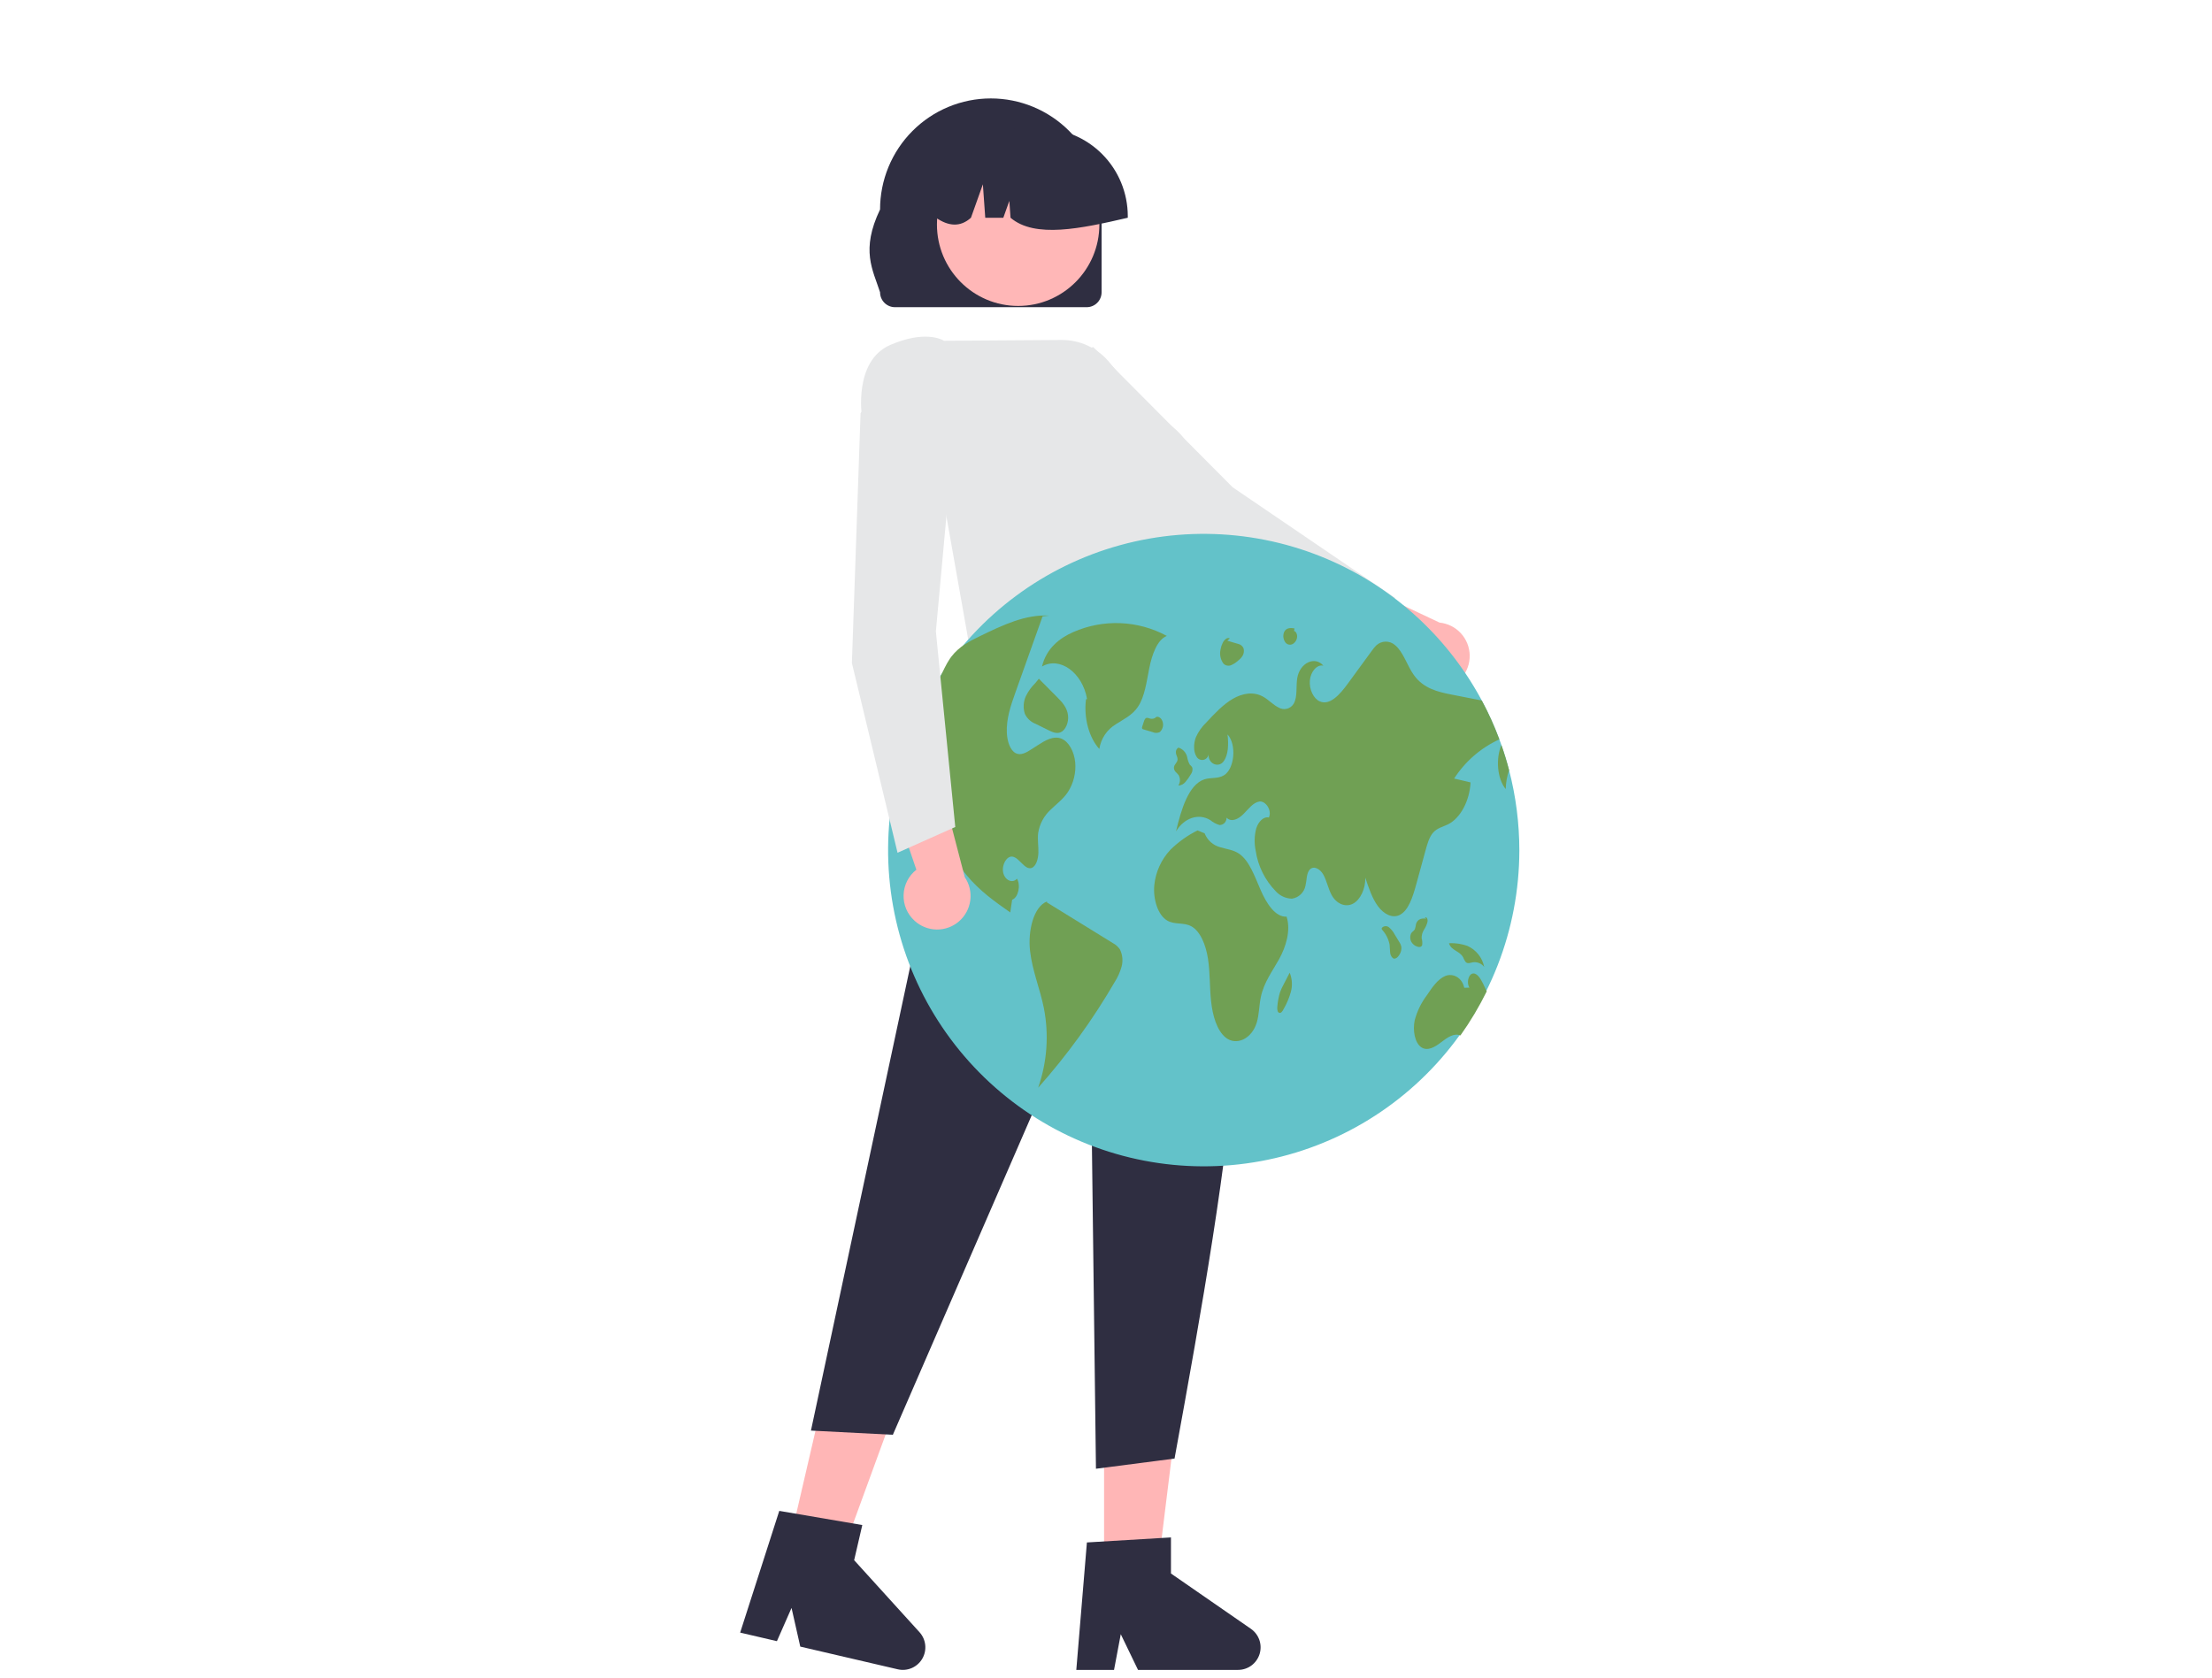 <svg width="261" height="198" viewBox="0 0 261 198" fill="none" xmlns="http://www.w3.org/2000/svg">
<g clip-path="url(#clip0_206_103)">
<path d="M170.006 81.339C169.438 81.421 168.859 81.377 168.31 81.211C167.76 81.045 167.254 80.76 166.826 80.376C166.399 79.993 166.06 79.52 165.834 78.991C165.609 78.462 165.501 77.89 165.52 77.315L152.496 72.299L158.393 68.072L169.857 73.483C170.819 73.579 171.712 74.025 172.368 74.736C173.023 75.448 173.396 76.376 173.414 77.345C173.432 78.313 173.096 79.255 172.467 79.991C171.839 80.727 170.963 81.207 170.006 81.339L170.006 81.339Z" fill="#FFB7B7"/>
<path d="M162.565 77.741L164.599 70.552L164.498 70.484L145.45 57.516L128.984 40.957L119.393 44.798L120.022 47.84L120.064 47.878L141.956 67.53L141.976 67.54L162.565 77.741Z" fill="#E6E7E8"/>
<path d="M143.05 94.161L113.57 90.02L116.165 71.891H137.868L143.05 94.161Z" fill="#FFB6B6"/>
<path d="M92.961 182.932L99.008 184.34L107.306 161.634L98.381 159.556L92.961 182.932Z" fill="#FFB6B6"/>
<path d="M87.334 192.689L91.671 193.699L93.396 189.776L94.427 194.341L105.929 197.02C106.48 197.149 107.058 197.097 107.578 196.873C108.098 196.649 108.533 196.264 108.82 195.775C109.106 195.286 109.229 194.717 109.17 194.153C109.111 193.589 108.874 193.058 108.493 192.639L100.783 184.142L101.744 179.994L91.949 178.322L87.334 192.689Z" fill="#2F2E41"/>
<path d="M130.273 186.309H136.482L139.436 162.31H130.273V186.309Z" fill="#FFB6B6"/>
<path d="M126.996 197.09H131.448L132.243 192.877L134.278 197.09H146.087C146.653 197.09 147.204 196.908 147.66 196.572C148.116 196.236 148.452 195.763 148.621 195.221C148.789 194.68 148.781 194.098 148.596 193.562C148.411 193.026 148.061 192.563 147.595 192.24L138.165 185.713V181.455L128.247 182.048L126.996 197.09Z" fill="#2F2E41"/>
<path d="M113.198 86.944L142.028 84.645C150.535 104.562 145.125 136.357 138.588 172.148L129.315 173.35L128.596 115.837L105.35 169.341L95.686 168.846L113.198 86.944Z" fill="#2F2E41"/>
<path d="M129.98 34.497V24.722C129.981 23.002 129.643 21.298 128.987 19.708C128.331 18.118 127.368 16.673 126.154 15.456C124.941 14.239 123.5 13.274 121.914 12.615C120.327 11.956 118.627 11.617 116.911 11.617C115.194 11.617 113.494 11.956 111.908 12.615C110.322 13.274 108.88 14.239 107.667 15.456C106.453 16.673 105.491 18.118 104.834 19.708C104.178 21.298 103.84 23.002 103.841 24.722C101.538 29.533 102.979 31.82 103.841 34.497C103.842 34.964 104.027 35.41 104.356 35.74C104.685 36.07 105.131 36.255 105.596 36.256H128.224C128.69 36.255 129.136 36.07 129.465 35.74C129.794 35.411 129.979 34.964 129.98 34.497Z" fill="#2F2E41"/>
<path d="M120.135 36.109C125.427 36.109 129.717 31.809 129.717 26.505C129.717 21.201 125.427 16.902 120.135 16.902C114.843 16.902 110.553 21.201 110.553 26.505C110.553 31.809 114.843 36.109 120.135 36.109Z" fill="#FFB7B7"/>
<path d="M133.071 25.504C133.068 22.757 131.978 20.123 130.04 18.181C128.101 16.238 125.474 15.146 122.733 15.143H120.782C118.041 15.146 115.413 16.238 113.475 18.181C111.537 20.123 110.446 22.757 110.443 25.504V25.7C111.904 26.701 113.291 26.847 114.566 25.7L115.972 21.754L116.253 25.7H118.384L119.094 23.709L119.236 25.7C122.114 28.156 127.557 26.979 133.071 25.7L133.071 25.504Z" fill="#2F2E41"/>
<path d="M114.548 77.19L138.945 76.259L140.308 60.264C141.36 57.336 141.377 54.82 140.359 52.791C139.483 51.124 138.012 49.85 136.239 49.223L130.9 42.761C130.214 41.93 129.351 41.263 128.376 40.807C127.4 40.351 126.336 40.118 125.26 40.125L111.388 40.22C111.054 40.019 109.026 38.986 105.026 40.723C100.688 42.607 101.696 49.154 101.706 49.219L101.716 49.281L101.764 49.323L110.99 57.111L114.548 77.19Z" fill="#E6E7E8"/>
<path d="M179.272 100.407C179.253 109.725 175.758 118.7 169.472 125.566C163.186 132.433 154.564 136.694 145.302 137.513C136.04 138.331 126.808 135.648 119.419 129.99C112.031 124.333 107.022 116.11 105.377 106.938C103.732 97.767 105.569 88.31 110.528 80.428C115.487 72.545 123.209 66.807 132.175 64.341C141.142 61.875 150.704 62.859 158.983 67.101C167.262 71.343 173.658 78.535 176.914 87.264C176.995 87.483 177.074 87.702 177.151 87.924V87.926C177.495 88.898 177.798 89.889 178.06 90.898C178.867 94.003 179.274 97.198 179.272 100.407Z" fill="#63C2C9"/>
<path d="M137.678 75.055C135.993 74.142 134.122 73.627 132.208 73.548C130.294 73.47 128.388 73.831 126.634 74.603C125.09 75.276 123.464 76.484 122.949 78.666C125.033 77.434 127.729 79.381 128.265 82.504L128.14 82.538C127.857 84.702 128.489 87.057 129.713 88.398C129.804 87.793 130.028 87.216 130.37 86.708C130.711 86.201 131.161 85.776 131.687 85.464C132.586 84.872 133.58 84.442 134.267 83.423C135.08 82.216 135.287 80.452 135.61 78.843C135.933 77.234 136.546 75.504 137.678 75.055Z" fill="#70A054"/>
<path d="M126.016 93.464C125.439 94.332 124.668 94.877 123.977 95.556C123.179 96.283 122.655 97.264 122.494 98.334C122.406 99.09 122.542 99.858 122.523 100.622C122.504 101.386 122.25 102.246 121.731 102.436C120.913 102.732 120.288 101.208 119.447 101.102C118.778 101.019 118.176 102.073 118.37 102.987C118.563 103.901 119.474 104.306 119.996 103.709C120.469 104.505 120.136 105.947 119.426 106.191C119.351 106.692 119.276 107.191 119.203 107.692C117.407 106.433 115.593 105.154 114.066 103.311C112.368 101.278 111.315 98.783 111.042 96.146C110.844 94.028 111.138 91.604 110.167 89.974C109.39 88.669 108.057 88.381 106.857 88.462C106.639 88.477 106.418 88.502 106.199 88.529C106.907 86.399 107.805 84.338 108.884 82.371C109.128 82.266 109.355 82.124 109.557 81.951C110.673 81.001 111.169 79.079 112.075 77.749C112.133 77.663 112.194 77.58 112.256 77.499C113.183 76.286 114.425 75.662 115.624 75.081C118.28 73.789 121.013 72.48 123.816 72.66L123.019 72.737C122.088 75.351 121.156 77.964 120.223 80.578C120.082 80.978 119.939 81.38 119.794 81.782C119.265 83.269 118.72 84.851 118.801 86.514C118.849 87.5 119.19 88.552 119.84 88.89C120.446 89.203 121.109 88.819 121.694 88.439C121.942 88.281 122.188 88.122 122.435 87.961C123.325 87.387 124.31 86.798 125.249 87.183C126.11 87.533 126.745 88.704 126.866 89.967C126.977 91.195 126.678 92.425 126.016 93.464Z" fill="#70A054"/>
<path d="M131.307 111.307C128.709 109.704 126.112 108.101 123.514 106.499L123.558 106.385C121.943 107.001 121.272 109.878 121.539 112.231C121.806 114.584 122.711 116.688 123.169 118.98C123.785 122.118 123.552 125.363 122.495 128.38C125.91 124.539 128.933 120.365 131.518 115.919C131.879 115.359 132.154 114.747 132.334 114.105C132.525 113.421 132.457 112.69 132.143 112.053C131.931 111.739 131.643 111.482 131.307 111.307Z" fill="#70A054"/>
<path d="M121.054 82.146C120.749 82.802 120.702 83.55 120.922 84.239C121.178 84.795 121.643 85.226 122.216 85.44L123.651 86.153C124.128 86.39 124.643 86.63 125.13 86.435C125.717 86.199 126.124 85.277 126.019 84.42C125.907 83.509 125.333 82.882 124.803 82.349C124.062 81.601 123.32 80.854 122.578 80.107L122.16 80.621C121.708 81.063 121.334 81.578 121.054 82.146Z" fill="#70A054"/>
<path d="M171.578 91.888C172.224 92.04 172.869 92.193 173.515 92.345C173.403 94.531 172.321 96.553 170.872 97.286C170.268 97.591 169.595 97.704 169.095 98.273C168.643 98.791 168.414 99.597 168.204 100.367C167.835 101.712 167.466 103.056 167.098 104.4C166.702 105.849 166.194 107.459 165.165 107.98C164.281 108.429 163.271 107.88 162.592 106.96C161.913 106.039 161.499 104.801 161.097 103.595C161.122 104.91 160.511 106.2 159.647 106.657C158.781 107.114 157.727 106.701 157.148 105.68C156.731 104.947 156.558 103.981 156.15 103.238C155.742 102.494 154.886 102.069 154.44 102.766C154.146 103.229 154.184 103.939 154.038 104.528C153.964 104.918 153.771 105.277 153.485 105.552C153.199 105.828 152.835 106.008 152.442 106.066C152.081 106.058 151.726 105.976 151.397 105.826C151.069 105.675 150.775 105.46 150.532 105.191C149.257 103.884 148.426 102.206 148.16 100.396C147.979 99.529 148.002 98.632 148.226 97.775C148.483 96.963 149.101 96.336 149.716 96.491C150.12 95.635 149.322 94.499 148.603 94.6C147.883 94.7 147.318 95.474 146.727 96.069C146.137 96.664 145.312 97.096 144.719 96.505C144.732 96.722 144.659 96.934 144.516 97.096C144.373 97.258 144.172 97.357 143.956 97.37C143.935 97.372 143.913 97.372 143.892 97.372C143.497 97.258 143.13 97.063 142.815 96.8C141.455 95.95 139.728 96.514 138.762 98.121C139.366 95.545 140.251 92.589 142.107 91.984C142.865 91.735 143.692 91.94 144.408 91.51C145.677 90.748 145.933 87.869 144.838 86.682C144.977 87.805 144.95 89.116 144.358 89.884C143.767 90.652 142.526 90.151 142.601 89.015C142.584 89.175 142.517 89.325 142.41 89.445C142.302 89.564 142.16 89.646 142.003 89.68C141.847 89.713 141.683 89.696 141.537 89.63C141.391 89.565 141.268 89.455 141.188 89.316C140.795 88.715 140.828 87.732 141.107 87.013C141.395 86.363 141.807 85.776 142.321 85.285C143.311 84.223 144.315 83.147 145.46 82.48C146.608 81.811 147.933 81.586 149.083 82.25C149.689 82.6 150.222 83.185 150.841 83.494C150.986 83.584 151.148 83.645 151.316 83.673C151.485 83.701 151.658 83.695 151.824 83.656C151.991 83.617 152.148 83.545 152.287 83.445C152.426 83.345 152.544 83.219 152.634 83.073C152.641 83.062 152.648 83.05 152.655 83.039C153.115 82.229 152.898 81.027 153.069 80.014C153.375 78.225 155.16 77.388 156.15 78.57C155.41 78.38 154.646 79.256 154.554 80.319C154.461 81.382 154.996 82.454 155.712 82.776C156.916 83.31 158.095 81.966 159.006 80.722C159.955 79.419 160.907 78.117 161.859 76.816C162.011 76.594 162.182 76.386 162.369 76.194C162.668 75.903 163.065 75.736 163.482 75.727C163.899 75.719 164.303 75.869 164.613 76.148C165.575 76.935 166.027 78.549 166.816 79.659C167.962 81.273 169.676 81.665 171.272 81.978C172.461 82.21 173.651 82.443 174.842 82.678C175.636 84.158 176.328 85.69 176.914 87.264C174.731 88.262 172.879 89.867 171.578 91.888Z" fill="#70A054"/>
<path d="M178.06 90.898C177.816 91.619 177.682 92.373 177.664 93.134C176.643 91.886 176.481 89.546 177.151 87.926C177.495 88.898 177.798 89.889 178.06 90.898Z" fill="#70A054"/>
<path d="M175.423 117.005C174.53 118.821 173.492 120.561 172.319 122.209C171.569 121.887 170.763 122.461 170.061 123C169.328 123.564 168.447 124.113 167.695 123.599C166.926 123.073 166.679 121.601 166.922 120.434C167.202 119.358 167.692 118.348 168.364 117.462C168.988 116.527 169.657 115.556 170.526 115.193C171.396 114.829 172.515 115.343 172.769 116.583L173.385 116.562C173.04 116.086 173.221 115.101 173.685 114.928C174.221 114.725 174.685 115.462 175.002 116.113C175.143 116.408 175.287 116.704 175.423 117.005Z" fill="#70A054"/>
<path d="M151.81 108.187C150.485 108.271 149.436 106.636 148.738 105.027C148.04 103.419 147.404 101.579 146.208 100.761C145.525 100.293 144.746 100.229 144.005 100.002C143.585 99.895 143.196 99.69 142.87 99.403C142.545 99.116 142.292 98.755 142.134 98.351L141.293 98.011C140.117 98.6 139.041 99.369 138.102 100.291C137.029 101.434 136.36 102.898 136.2 104.458C136.039 106.145 136.632 108.025 137.74 108.659C138.616 109.159 139.635 108.844 140.522 109.302C141.63 109.874 142.288 111.537 142.537 113.18C142.786 114.822 142.723 116.528 142.901 118.189C143.079 119.85 143.57 121.578 144.586 122.429C145.857 123.494 147.723 122.609 148.294 120.67C148.574 119.719 148.564 118.646 148.773 117.659C149.142 115.921 150.136 114.631 150.925 113.205C151.714 111.779 152.335 109.842 151.81 108.187Z" fill="#70A054"/>
<path d="M138.716 91.105C138.839 91.219 138.954 91.341 139.061 91.472C139.171 91.662 139.227 91.878 139.223 92.098C139.219 92.317 139.156 92.532 139.039 92.718C139.199 92.709 139.355 92.666 139.498 92.594C139.64 92.521 139.766 92.42 139.868 92.296C140.109 92.02 140.322 91.719 140.502 91.4C140.587 91.29 140.648 91.163 140.68 91.029C140.712 90.894 140.716 90.754 140.69 90.618C140.627 90.439 140.479 90.362 140.375 90.228C140.231 89.964 140.133 89.678 140.085 89.382C140.027 89.104 139.894 88.848 139.699 88.643C139.504 88.437 139.256 88.29 138.982 88.218L139.049 88.23C138.936 88.297 138.846 88.398 138.793 88.519C138.741 88.64 138.727 88.774 138.754 88.903C138.794 89.163 138.961 89.379 138.944 89.645C138.92 90.027 138.539 90.207 138.516 90.589C138.512 90.78 138.584 90.966 138.716 91.105Z" fill="#70A054"/>
<path d="M136.443 84.613L136.449 84.612C136.49 84.574 136.528 84.534 136.562 84.491L136.443 84.613Z" fill="#6C63FF"/>
<path d="M136.841 86.406C137 86.266 137.118 86.085 137.181 85.882C137.245 85.68 137.251 85.464 137.201 85.258C137.104 84.823 136.764 84.531 136.449 84.612C136.358 84.704 136.245 84.772 136.12 84.809C135.996 84.846 135.864 84.85 135.737 84.822C135.543 84.772 135.33 84.642 135.161 84.789C135.065 84.899 134.997 85.031 134.965 85.173C134.903 85.365 134.84 85.557 134.778 85.749C134.748 85.817 134.74 85.894 134.756 85.967C134.768 85.996 134.787 86.022 134.812 86.042C134.836 86.062 134.866 86.075 134.897 86.08C135.271 86.19 135.646 86.301 136.02 86.411C136.149 86.471 136.289 86.501 136.431 86.5C136.573 86.499 136.713 86.467 136.841 86.406Z" fill="#70A054"/>
<path d="M165.095 111.164C164.922 110.88 164.749 110.596 164.576 110.312C164.406 109.983 164.174 109.691 163.892 109.451C163.831 109.4 163.761 109.361 163.685 109.338C163.609 109.314 163.529 109.305 163.45 109.312C163.37 109.319 163.293 109.342 163.223 109.378C163.152 109.415 163.089 109.466 163.038 109.527L163.029 109.538L163.05 109.7C163.514 110.198 163.829 110.815 163.962 111.483C164.001 111.773 163.988 112.073 164.022 112.364C164.026 112.499 164.056 112.632 164.111 112.756C164.166 112.879 164.245 112.99 164.343 113.083C164.615 113.266 164.935 112.997 165.129 112.669C165.302 112.399 165.38 112.079 165.35 111.76C165.306 111.546 165.22 111.343 165.095 111.164Z" fill="#70A054"/>
<path d="M167.808 111.533C167.841 111.267 167.82 110.997 167.745 110.74C167.733 110.392 167.825 110.049 168.009 109.754C168.193 109.476 168.331 109.171 168.421 108.85C168.459 108.703 168.452 108.549 168.401 108.407C168.344 108.278 168.205 108.219 168.126 108.321L168.296 108.431C168.066 108.39 167.83 108.401 167.605 108.465C167.477 108.514 167.362 108.593 167.271 108.696C167.18 108.799 167.115 108.923 167.081 109.056C167.053 109.264 167.007 109.47 166.944 109.67C166.842 109.879 166.646 109.949 166.522 110.132C166.438 110.295 166.396 110.476 166.399 110.66C166.402 110.843 166.45 111.023 166.54 111.183C166.695 111.444 166.941 111.639 167.232 111.728C167.44 111.803 167.713 111.807 167.808 111.533Z" fill="#70A054"/>
<path d="M172.641 112.994C172.716 113.19 172.817 113.376 172.94 113.545C173.172 113.779 173.486 113.635 173.767 113.578C174.022 113.538 174.282 113.568 174.522 113.664C174.761 113.76 174.97 113.919 175.126 114.125C175.017 113.581 174.78 113.071 174.434 112.638C174.087 112.205 173.642 111.861 173.136 111.637C172.478 111.408 171.785 111.3 171.09 111.316L170.971 111.346C171.274 112.23 172.225 112.21 172.641 112.994Z" fill="#70A054"/>
<path d="M152.172 114.801L152.174 114.805L152.208 114.739L152.172 114.801Z" fill="#6C63FF"/>
<path d="M151.439 116.224C151.279 116.515 151.141 116.817 151.027 117.129C150.877 117.634 150.777 118.154 150.729 118.679C150.692 118.977 150.681 119.359 150.867 119.504C150.921 119.54 150.986 119.555 151.049 119.546C151.113 119.537 151.171 119.506 151.214 119.457C151.317 119.347 151.402 119.221 151.465 119.083C151.832 118.45 152.117 117.772 152.312 117.067C152.517 116.318 152.468 115.523 152.174 114.805C151.929 115.278 151.684 115.751 151.439 116.224Z" fill="#70A054"/>
<path d="M144.366 78.332C144.483 78.446 144.63 78.524 144.79 78.555C144.949 78.586 145.115 78.57 145.266 78.508C145.578 78.371 145.864 78.182 146.112 77.948C146.317 77.796 146.492 77.605 146.625 77.387C146.699 77.256 146.746 77.113 146.764 76.964C146.782 76.815 146.77 76.665 146.73 76.52C146.673 76.382 146.581 76.261 146.464 76.168C146.347 76.075 146.208 76.013 146.061 75.989C145.645 75.866 145.23 75.743 144.814 75.619L145.115 75.348C144.806 75.181 144.464 75.49 144.271 75.872C144.147 76.121 144.06 76.388 144.014 76.663C143.948 76.95 143.946 77.248 144.007 77.536C144.067 77.825 144.19 78.096 144.366 78.332Z" fill="#70A054"/>
<path d="M151.701 75.865C151.818 75.994 151.98 76.074 152.153 76.088C152.327 76.102 152.5 76.05 152.636 75.941C152.753 75.853 152.851 75.74 152.922 75.612C152.993 75.483 153.037 75.341 153.05 75.194C153.079 74.867 152.917 74.503 152.687 74.475L152.74 74.168C152.295 74.088 151.748 74.071 151.51 74.612C151.43 74.82 151.405 75.044 151.438 75.264C151.472 75.484 151.562 75.691 151.701 75.865Z" fill="#70A054"/>
<path d="M107.918 108.678C107.491 108.293 107.153 107.82 106.928 107.291C106.704 106.762 106.597 106.189 106.617 105.615C106.637 105.04 106.782 104.476 107.042 103.964C107.303 103.451 107.672 103.002 108.124 102.648L103.619 89.414L110.638 91.241L113.837 103.528C114.381 104.329 114.612 105.302 114.487 106.263C114.363 107.224 113.89 108.105 113.16 108.74C112.43 109.375 111.493 109.72 110.526 109.708C109.56 109.697 108.631 109.33 107.916 108.678L107.918 108.678Z" fill="#FFB7B7"/>
<path d="M105.904 100.646L112.715 97.605L110.427 74.519L112.558 51.239L103.465 46.321L101.538 48.756V48.811L100.518 78.248L100.523 78.27L105.904 100.646Z" fill="#E6E7E8"/>
</g>
<defs>
<clipPath id="clip0_206_103">
<rect width="260" height="197" fill="white" transform="translate(0.5 0.5)"/>
</clipPath>
</defs>
</svg>
